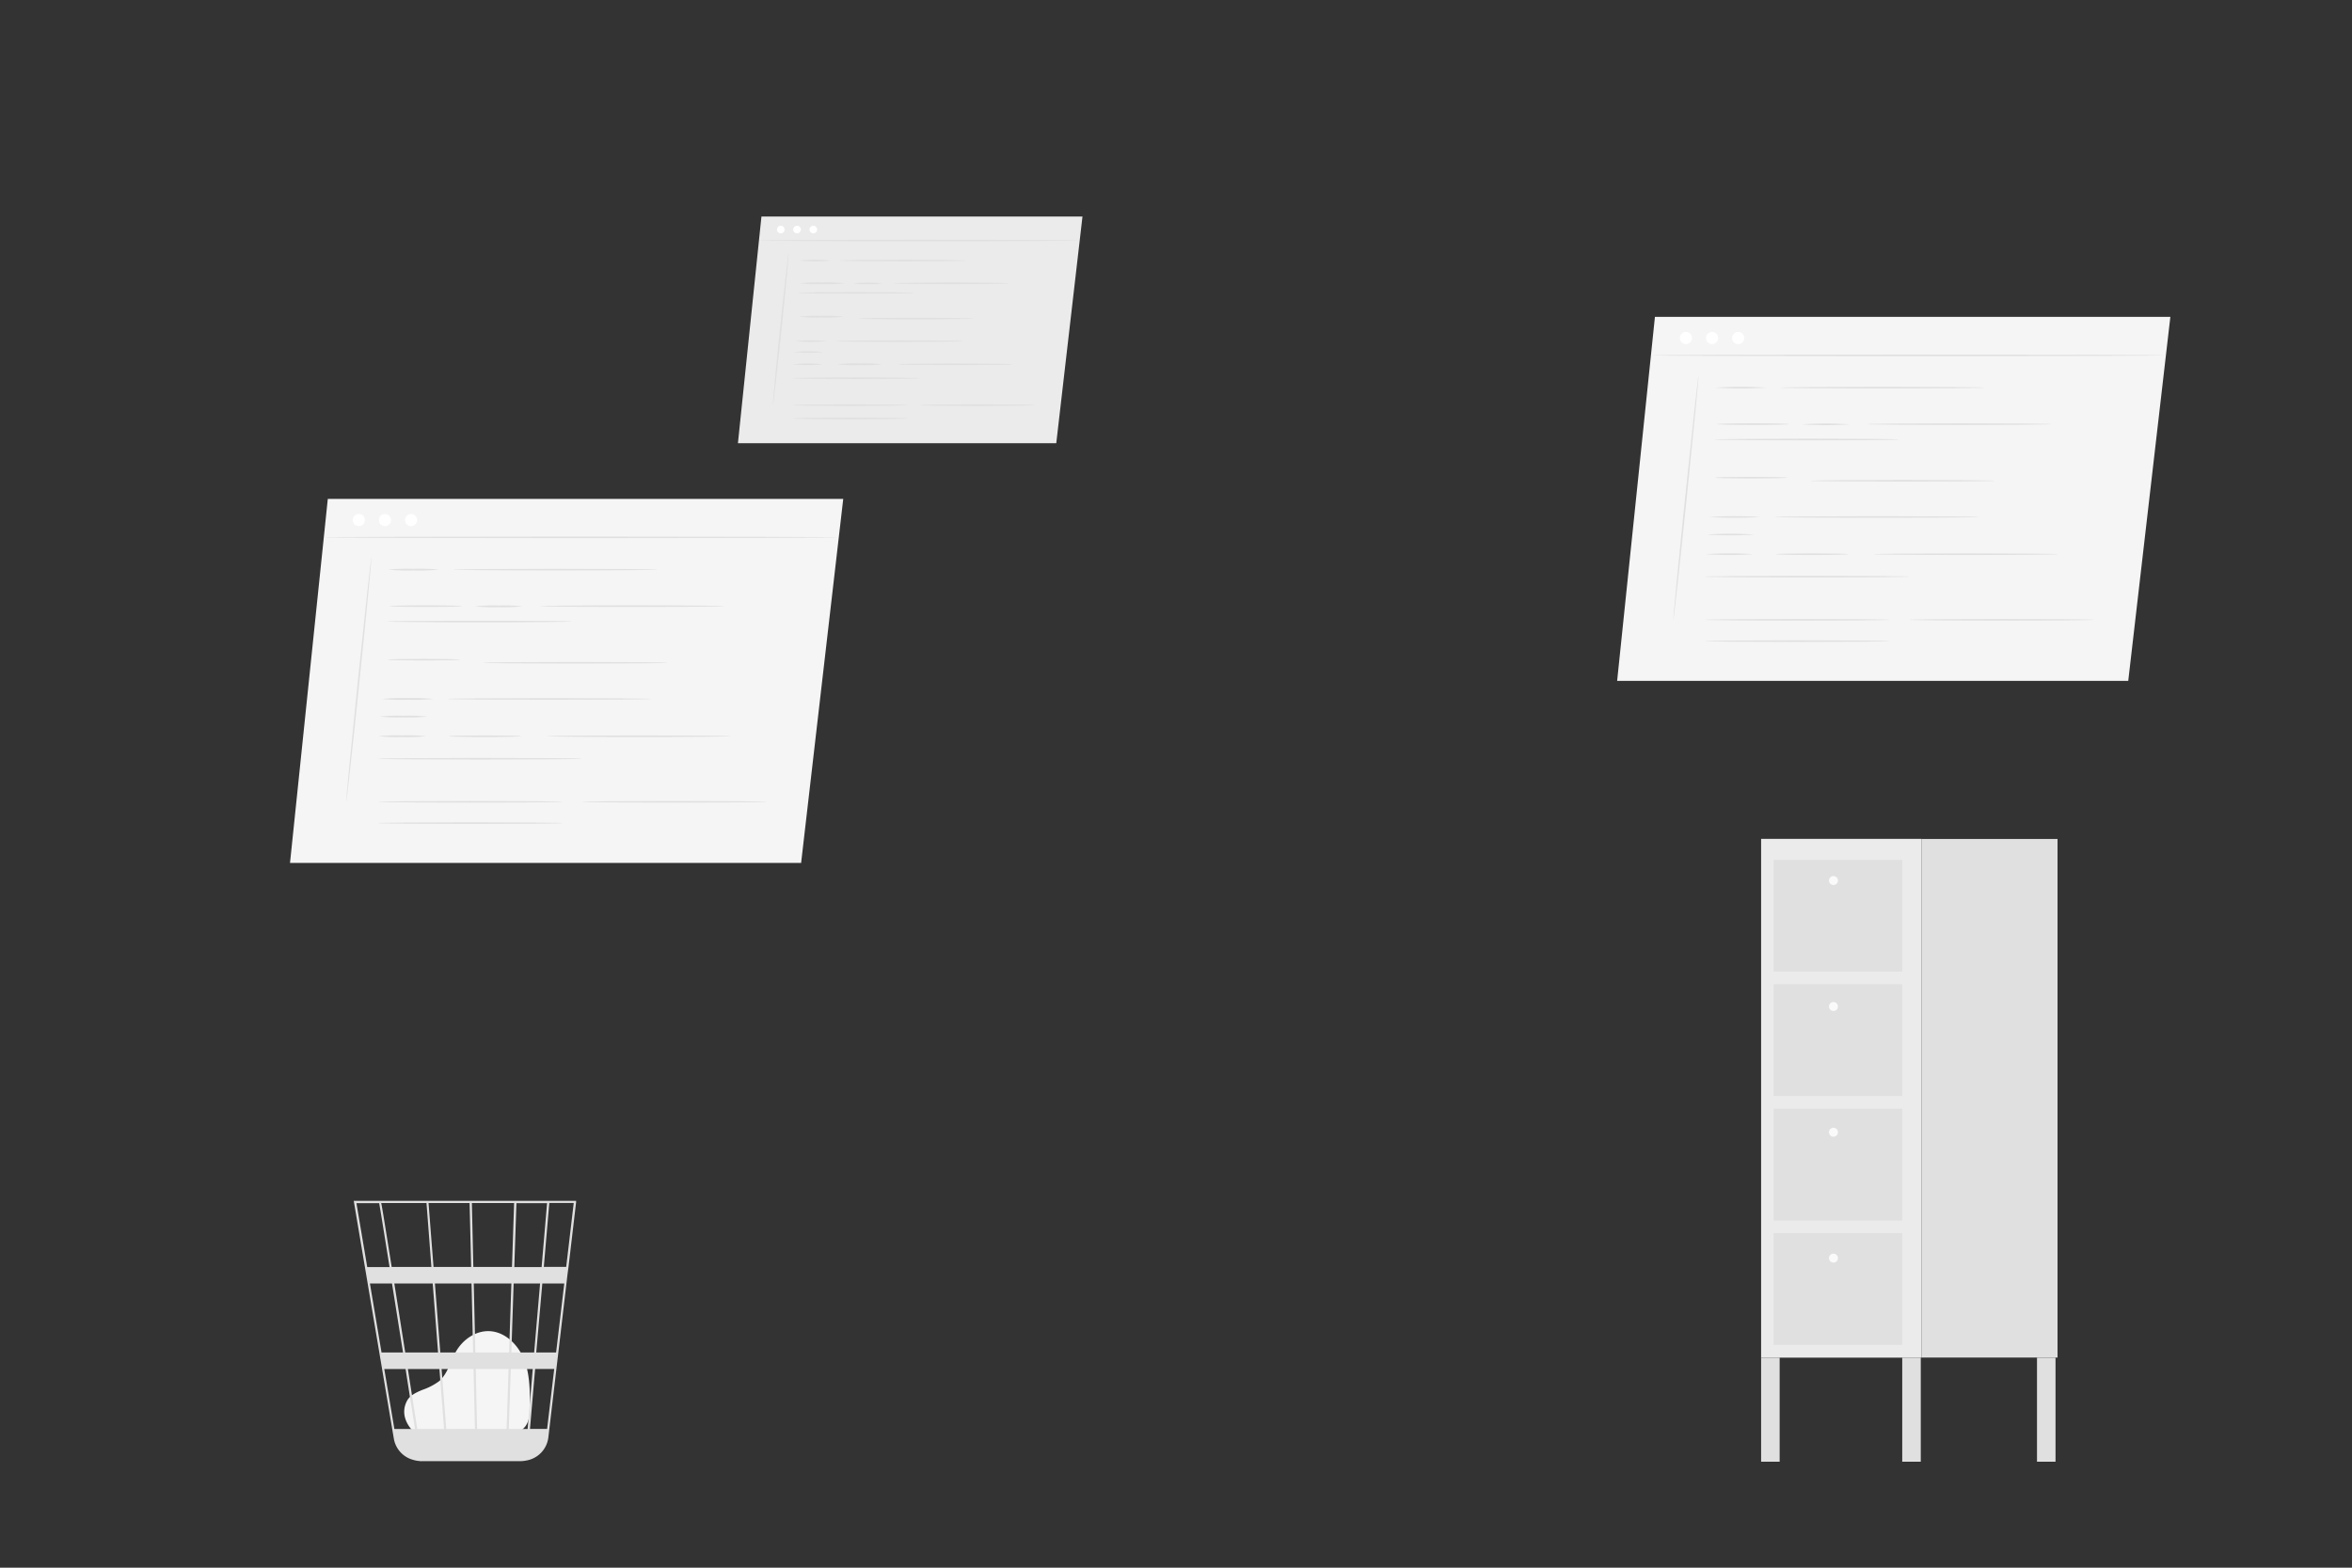 <svg xmlns="http://www.w3.org/2000/svg" viewBox="0 0 750 500"><rect x="0" y="0" width="750" height="500" fill="#333333" stroke="none"/><g id="freepik--background-complete--inject-19"><polygon points="255.46 275.21 92.48 275.21 104.53 159.11 268.89 159.11 255.46 275.21" style="fill:#f5f5f5"></polygon><path d="M110.4,255.73c-.15,0,1.54-17.48,3.76-39s4.14-39,4.28-39-1.54,17.47-3.76,39S110.54,255.74,110.4,255.73Z" style="fill:#e0e0e0"></path><path d="M140.07,181.68a65.35,65.35,0,0,1-8.18.26,65.35,65.35,0,0,1-8.18-.26,63.13,63.13,0,0,1,8.18-.26A63.13,63.13,0,0,1,140.07,181.68Z" style="fill:#e0e0e0"></path><path d="M209.68,181.68c0,.14-14.59.26-32.58.26s-32.59-.12-32.59-.26,14.59-.26,32.59-.26S209.68,181.53,209.68,181.68Z" style="fill:#e0e0e0"></path><path d="M138.14,222.93a63.13,63.13,0,0,1-8.18.26,63.13,63.13,0,0,1-8.18-.26,65.35,65.35,0,0,1,8.18-.26A65.35,65.35,0,0,1,138.14,222.93Z" style="fill:#e0e0e0"></path><path d="M207.75,222.93c0,.15-14.59.26-32.58.26s-32.59-.11-32.59-.26,14.59-.26,32.59-.26S207.75,222.79,207.75,222.93Z" style="fill:#e0e0e0"></path><path d="M185.55,242c0,.15-14.59.26-32.58.26s-32.59-.11-32.59-.26,14.59-.26,32.59-.26S185.55,241.81,185.55,242Z" style="fill:#e0e0e0"></path><path d="M147.28,193.33c0,.14-5.15.26-11.51.26s-11.51-.12-11.51-.26,5.16-.27,11.51-.27S147.28,193.18,147.28,193.33Z" style="fill:#e0e0e0"></path><path d="M146.7,210.4c0,.15-5.16.26-11.51.26s-11.51-.11-11.51-.26,5.15-.26,11.51-.26S146.7,210.26,146.7,210.4Z" style="fill:#e0e0e0"></path><path d="M166.16,234.81c0,.14-5.16.26-11.51.26s-11.51-.12-11.51-.26,5.15-.26,11.51-.26S166.16,234.66,166.16,234.81Z" style="fill:#e0e0e0"></path><path d="M231,193.33c0,.14-13.16.26-29.4.26s-29.41-.12-29.41-.26,13.17-.27,29.41-.27S231,193.18,231,193.33Z" style="fill:#e0e0e0"></path><path d="M212.87,211.39c0,.15-13.16.26-29.4.26s-29.4-.11-29.4-.26,13.16-.26,29.4-.26S212.87,211.25,212.87,211.39Z" style="fill:#e0e0e0"></path><path d="M233.11,234.81c0,.14-13.17.26-29.4.26s-29.41-.12-29.41-.26,13.17-.26,29.41-.26S233.11,234.66,233.11,234.81Z" style="fill:#e0e0e0"></path><path d="M179.42,255.73c0,.14-13.17.26-29.41.26s-29.4-.12-29.4-.26,13.16-.26,29.4-.26S179.42,255.58,179.42,255.73Z" style="fill:#e0e0e0"></path><path d="M244.45,255.73c0,.14-13.17.26-29.4.26s-29.41-.12-29.41-.26,13.16-.26,29.41-.26S244.45,255.58,244.45,255.73Z" style="fill:#e0e0e0"></path><path d="M179.41,262.53c0,.15-13.16.26-29.4.26s-29.41-.11-29.41-.26,13.17-.26,29.41-.26S179.41,262.39,179.41,262.53Z" style="fill:#e0e0e0"></path><path d="M182.27,198.23c0,.14-13.16.26-29.4.26s-29.41-.12-29.41-.26,13.17-.26,29.41-.26S182.27,198.08,182.27,198.23Z" style="fill:#e0e0e0"></path><path d="M166.59,193.39a56,56,0,0,1-7.57.26,56.13,56.13,0,0,1-7.58-.26,54.23,54.23,0,0,1,7.58-.26A54.13,54.13,0,0,1,166.59,193.39Z" style="fill:#e0e0e0"></path><path d="M136.22,228.54a56.13,56.13,0,0,1-7.58.26,56,56,0,0,1-7.57-.26,56,56,0,0,1,7.57-.26A56.13,56.13,0,0,1,136.22,228.54Z" style="fill:#e0e0e0"></path><path d="M135.86,234.81a56,56,0,0,1-7.57.26,56.13,56.13,0,0,1-7.58-.26,54.23,54.23,0,0,1,7.58-.26A54.13,54.13,0,0,1,135.86,234.81Z" style="fill:#e0e0e0"></path><path d="M267.09,171.39c0,.15-36.65.26-81.85.26s-81.87-.11-81.87-.26,36.65-.26,81.87-.26S267.09,171.25,267.09,171.39Z" style="fill:#e0e0e0"></path><circle cx="114.42" cy="165.86" r="1.94" style="fill:#fff"></circle><circle cx="122.75" cy="165.86" r="1.94" style="fill:#fff"></circle><circle cx="131.08" cy="165.86" r="1.94" style="fill:#fff"></circle><polygon points="678.65 217.16 515.67 217.16 527.72 101.07 692.08 101.07 678.65 217.16" style="fill:#f5f5f5"></polygon><path d="M533.59,197.68c-.14,0,1.54-17.48,3.76-39s4.14-39,4.28-38.94-1.54,17.47-3.76,39S533.73,197.69,533.59,197.68Z" style="fill:#e0e0e0"></path><path d="M563.26,123.63a128.81,128.81,0,0,1-16.36,0,128.81,128.81,0,0,1,16.36,0Z" style="fill:#e0e0e0"></path><path d="M632.88,123.63c0,.14-14.59.26-32.59.26s-32.59-.12-32.59-.26,14.59-.26,32.59-.26S632.88,123.49,632.88,123.63Z" style="fill:#e0e0e0"></path><path d="M561.34,164.89a129,129,0,0,1-16.37,0,129,129,0,0,1,16.37,0Z" style="fill:#e0e0e0"></path><path d="M631,164.89c0,.14-14.59.26-32.59.26s-32.59-.12-32.59-.26,14.59-.26,32.59-.26S631,164.74,631,164.89Z" style="fill:#e0e0e0"></path><path d="M608.75,183.91c0,.14-14.59.26-32.59.26s-32.59-.12-32.59-.26,14.59-.26,32.59-.26S608.75,183.76,608.75,183.91Z" style="fill:#e0e0e0"></path><path d="M570.48,135.28c0,.14-5.16.26-11.51.26s-11.51-.12-11.51-.26S552.61,135,559,135,570.48,135.13,570.48,135.28Z" style="fill:#e0e0e0"></path><path d="M569.89,152.35c0,.15-5.15.26-11.51.26s-11.51-.11-11.51-.26,5.15-.26,11.51-.26S569.89,152.21,569.89,152.35Z" style="fill:#e0e0e0"></path><path d="M589.35,176.76c0,.14-5.15.26-11.51.26s-11.51-.12-11.51-.26,5.15-.26,11.51-.26S589.35,176.62,589.35,176.76Z" style="fill:#e0e0e0"></path><path d="M654.22,135.28c0,.14-13.17.26-29.41.26s-29.4-.12-29.4-.26,13.16-.26,29.4-.26S654.22,135.13,654.22,135.28Z" style="fill:#e0e0e0"></path><path d="M636.07,153.34c0,.15-13.17.26-29.41.26s-29.4-.11-29.4-.26,13.16-.26,29.4-.26S636.07,153.2,636.07,153.34Z" style="fill:#e0e0e0"></path><path d="M656.3,176.76c0,.14-13.16.26-29.4.26s-29.4-.12-29.4-.26,13.16-.26,29.4-.26S656.3,176.62,656.3,176.76Z" style="fill:#e0e0e0"></path><path d="M602.61,197.68c0,.14-13.17.26-29.4.26s-29.41-.12-29.41-.26,13.16-.26,29.41-.26S602.61,197.53,602.61,197.68Z" style="fill:#e0e0e0"></path><path d="M667.64,197.68c0,.14-13.16.26-29.4.26s-29.41-.12-29.41-.26,13.17-.26,29.41-.26S667.64,197.53,667.64,197.68Z" style="fill:#e0e0e0"></path><path d="M602.6,204.48c0,.15-13.16.26-29.4.26s-29.4-.11-29.4-.26,13.16-.26,29.4-.26S602.6,204.34,602.6,204.48Z" style="fill:#e0e0e0"></path><path d="M605.47,140.18c0,.14-13.17.26-29.41.26s-29.4-.12-29.4-.26,13.16-.26,29.4-.26S605.47,140,605.47,140.18Z" style="fill:#e0e0e0"></path><path d="M589.78,135.34a110.33,110.33,0,0,1-15.14,0,110.33,110.33,0,0,1,15.14,0Z" style="fill:#e0e0e0"></path><path d="M559.41,170.49a110.48,110.48,0,0,1-15.15,0,110.48,110.48,0,0,1,15.15,0Z" style="fill:#e0e0e0"></path><path d="M559.05,176.76a110.33,110.33,0,0,1-15.14,0,110.33,110.33,0,0,1,15.14,0Z" style="fill:#e0e0e0"></path><path d="M690.29,113.34c0,.15-36.66.26-81.86.26s-81.86-.11-81.86-.26,36.64-.26,81.86-.26S690.29,113.2,690.29,113.34Z" style="fill:#e0e0e0"></path><circle cx="537.61" cy="107.81" r="1.94" style="fill:#fff"></circle><circle cx="545.94" cy="107.81" r="1.94" style="fill:#fff"></circle><circle cx="554.27" cy="107.81" r="1.94" style="fill:#fff"></circle><polygon points="336.82 141.36 235.31 141.36 242.81 69.05 345.18 69.05 336.82 141.36" style="fill:#ebebeb"></polygon><path d="M246.47,129.22c-.14,0,.86-10.89,2.24-24.29s2.62-24.26,2.77-24.25-.86,10.9-2.25,24.3S246.61,129.24,246.47,129.22Z" style="fill:#e0e0e0"></path><path d="M265,83.1a50.05,50.05,0,0,1-10.19,0,50.05,50.05,0,0,1,10.19,0Z" style="fill:#e0e0e0"></path><path d="M308.31,83.1c0,.15-9.09.26-20.3.26s-20.3-.11-20.3-.26,9.09-.26,20.3-.26S308.31,83,308.31,83.1Z" style="fill:#e0e0e0"></path><path d="M263.75,108.8a50.05,50.05,0,0,1-10.19,0,50.05,50.05,0,0,1,10.19,0Z" style="fill:#e0e0e0"></path><path d="M307.11,108.8c0,.14-9.09.26-20.3.26s-20.3-.12-20.3-.26,9.09-.26,20.3-.26S307.11,108.66,307.11,108.8Z" style="fill:#e0e0e0"></path><path d="M293.28,120.64c0,.15-9.09.26-20.3.26s-20.29-.11-20.29-.26,9.08-.26,20.29-.26S293.28,120.5,293.28,120.64Z" style="fill:#e0e0e0"></path><path d="M269.44,90.36a50.28,50.28,0,0,1-7.17.26,50.08,50.08,0,0,1-7.16-.26,48.38,48.38,0,0,1,7.16-.26A48.58,48.58,0,0,1,269.44,90.36Z" style="fill:#e0e0e0"></path><path d="M269.08,101a48.58,48.58,0,0,1-7.17.26,48.58,48.58,0,0,1-7.17-.26,50.28,50.28,0,0,1,7.17-.26A50.28,50.28,0,0,1,269.08,101Z" style="fill:#e0e0e0"></path><path d="M281.2,116.19a48.58,48.58,0,0,1-7.17.26,48.58,48.58,0,0,1-7.17-.26,50.28,50.28,0,0,1,7.17-.26A50.28,50.28,0,0,1,281.2,116.19Z" style="fill:#e0e0e0"></path><path d="M321.6,90.36c0,.14-8.2.26-18.31.26S285,90.5,285,90.36s8.2-.26,18.32-.26S321.6,90.21,321.6,90.36Z" style="fill:#e0e0e0"></path><path d="M310.29,101.61c0,.14-8.2.26-18.31.26s-18.31-.12-18.31-.26,8.2-.26,18.31-.26S310.29,101.47,310.29,101.61Z" style="fill:#e0e0e0"></path><path d="M322.9,116.19c0,.15-8.2.26-18.31.26s-18.32-.11-18.32-.26,8.2-.26,18.32-.26S322.9,116.05,322.9,116.19Z" style="fill:#e0e0e0"></path><path d="M289.46,129.22c0,.15-8.2.26-18.32.26s-18.31-.11-18.31-.26,8.2-.26,18.31-.26S289.46,129.08,289.46,129.22Z" style="fill:#e0e0e0"></path><path d="M330,129.22c0,.15-8.2.26-18.31.26s-18.32-.11-18.32-.26,8.2-.26,18.32-.26S330,129.08,330,129.22Z" style="fill:#e0e0e0"></path><path d="M289.45,133.46c0,.15-8.2.26-18.31.26s-18.31-.11-18.31-.26,8.19-.26,18.31-.26S289.45,133.32,289.45,133.46Z" style="fill:#e0e0e0"></path><path d="M291.23,93.41c0,.15-8.2.26-18.31.26s-18.31-.11-18.31-.26,8.2-.26,18.31-.26S291.23,93.27,291.23,93.41Z" style="fill:#e0e0e0"></path><path d="M281.47,90.4a43,43,0,0,1-9.44,0,43,43,0,0,1,9.44,0Z" style="fill:#e0e0e0"></path><path d="M262.55,112.29a42.88,42.88,0,0,1-9.43,0,42.88,42.88,0,0,1,9.43,0Z" style="fill:#e0e0e0"></path><path d="M262.33,116.19a43,43,0,0,1-9.44,0,43,43,0,0,1,9.44,0Z" style="fill:#e0e0e0"></path><path d="M344.06,76.7c0,.14-22.82.26-51,.26s-51-.12-51-.26,22.82-.26,51-.26S344.06,76.55,344.06,76.7Z" style="fill:#e0e0e0"></path><path d="M250.18,73.25A1.21,1.21,0,1,1,249,72,1.21,1.21,0,0,1,250.18,73.25Z" style="fill:#fff"></path><path d="M255.37,73.25A1.21,1.21,0,1,1,254.16,72,1.21,1.21,0,0,1,255.37,73.25Z" style="fill:#fff"></path><path d="M260.56,73.25A1.21,1.21,0,1,1,259.35,72,1.21,1.21,0,0,1,260.56,73.25Z" style="fill:#fff"></path><rect x="561.58" y="267.55" width="51.12" height="165.46" style="fill:#ebebeb"></rect><rect x="612.7" y="267.58" width="43.4" height="165.4" style="fill:#e0e0e0"></rect><rect x="565.57" y="274.25" width="41.01" height="35.64" style="fill:#e0e0e0"></rect><rect x="565.57" y="313.93" width="41.01" height="35.64" style="fill:#e0e0e0"></rect><rect x="565.57" y="353.61" width="41.01" height="35.64" style="fill:#e0e0e0"></rect><rect x="565.57" y="393.3" width="41.01" height="35.64" style="fill:#e0e0e0"></rect><path d="M586.08,280.83a1.43,1.43,0,1,1-1.43-1.42A1.43,1.43,0,0,1,586.08,280.83Z" style="fill:#fafafa"></path><path d="M586.08,321a1.43,1.43,0,1,1-1.43-1.42A1.43,1.43,0,0,1,586.08,321Z" style="fill:#fafafa"></path><path d="M586.08,361.12a1.43,1.43,0,1,1-1.43-1.43A1.43,1.43,0,0,1,586.08,361.12Z" style="fill:#fafafa"></path><path d="M586.08,401.26a1.43,1.43,0,1,1-1.43-1.42A1.43,1.43,0,0,1,586.08,401.26Z" style="fill:#fafafa"></path><rect x="561.58" y="433.01" width="5.91" height="33.19" style="fill:#e0e0e0"></rect><rect x="606.58" y="433.01" width="5.91" height="33.19" style="fill:#e0e0e0"></rect><rect x="649.55" y="433.01" width="5.91" height="33.19" style="fill:#e0e0e0"></rect><path d="M132.14,456.83c-1.51-1.29-4.89-5.39-2.29-10.16,1-1.74,3-2.61,4.83-3.38a19.86,19.86,0,0,0,5.28-2.72c2.87-2.43,3.66-6.47,5.56-9.71,2.19-3.71,6.27-6.5,10.58-6.3,4.93.22,9,4.23,10.91,8.8s1.93,9.65,2,14.59c0,2.73-.1,5.81-2.12,7.66-1.85,1.7-4.65,1.72-7.17,1.64l-27-.82" style="fill:#f5f5f5"></path><path d="M183.71,383H112.8l12.78,75.81a8.45,8.45,0,0,0,6,6.75l.25.07a6.45,6.45,0,0,0,.63.16A8.58,8.58,0,0,0,134,466v.07l.35-.05h31.6a9,9,0,0,0,1.74-.18,8.5,8.5,0,0,0,7.17-7.41L181,406.19l.28-2.08h0l2.43-20.69Zm-13.38,48.36h-7.27l.73-22h8.43Zm2.6-22h7l-2.6,22H171Zm-20.79,46.39-.44-19.11h10.48l-.64,19.11Zm-11.33-19.11H151l.45,19.11H142.3Zm.79,19.11h-8.54c-.81-5.16-1.87-11.87-3-19.11h10.06Zm-1.2-24.39-1.72-22h11.68l.51,22Zm11.18,0-.51-22h12l-.74,22Zm-.64-27.28-.47-20.38h13.47l-.68,20.38Zm-.7,0h-12l-1.59-20.38h13.09Zm-12.68,0H124.9c-.45-2.81-.88-5.48-1.26-7.87-1.32-8.24-1.82-11.34-2.09-12.51H136Zm.42,5.28,1.71,22H129.22c-.35-2.23-.71-4.49-1.07-6.75-.82-5.19-1.64-10.39-2.41-15.25Zm-9.47,22h-6.85l-3.7-22H125Zm.83,5.28c1,6.61,2.07,13.13,3,19.11h-6.58l-3.22-19.11Zm32.9,19.11.64-19.11h7l-1.64,19.11ZM164,404.11l.68-20.38h9.77l-1.74,20.38Zm-43.09-20.38c.28,1.48,1.57,9.5,3.31,20.38h-7.12l-3.44-20.38Zm53.55,72H169l1.64-19.11h6.09Zm6.09-51.67h-7.14l1.75-20.38h7.79Z" style="fill:#e0e0e0"></path></g></svg>

